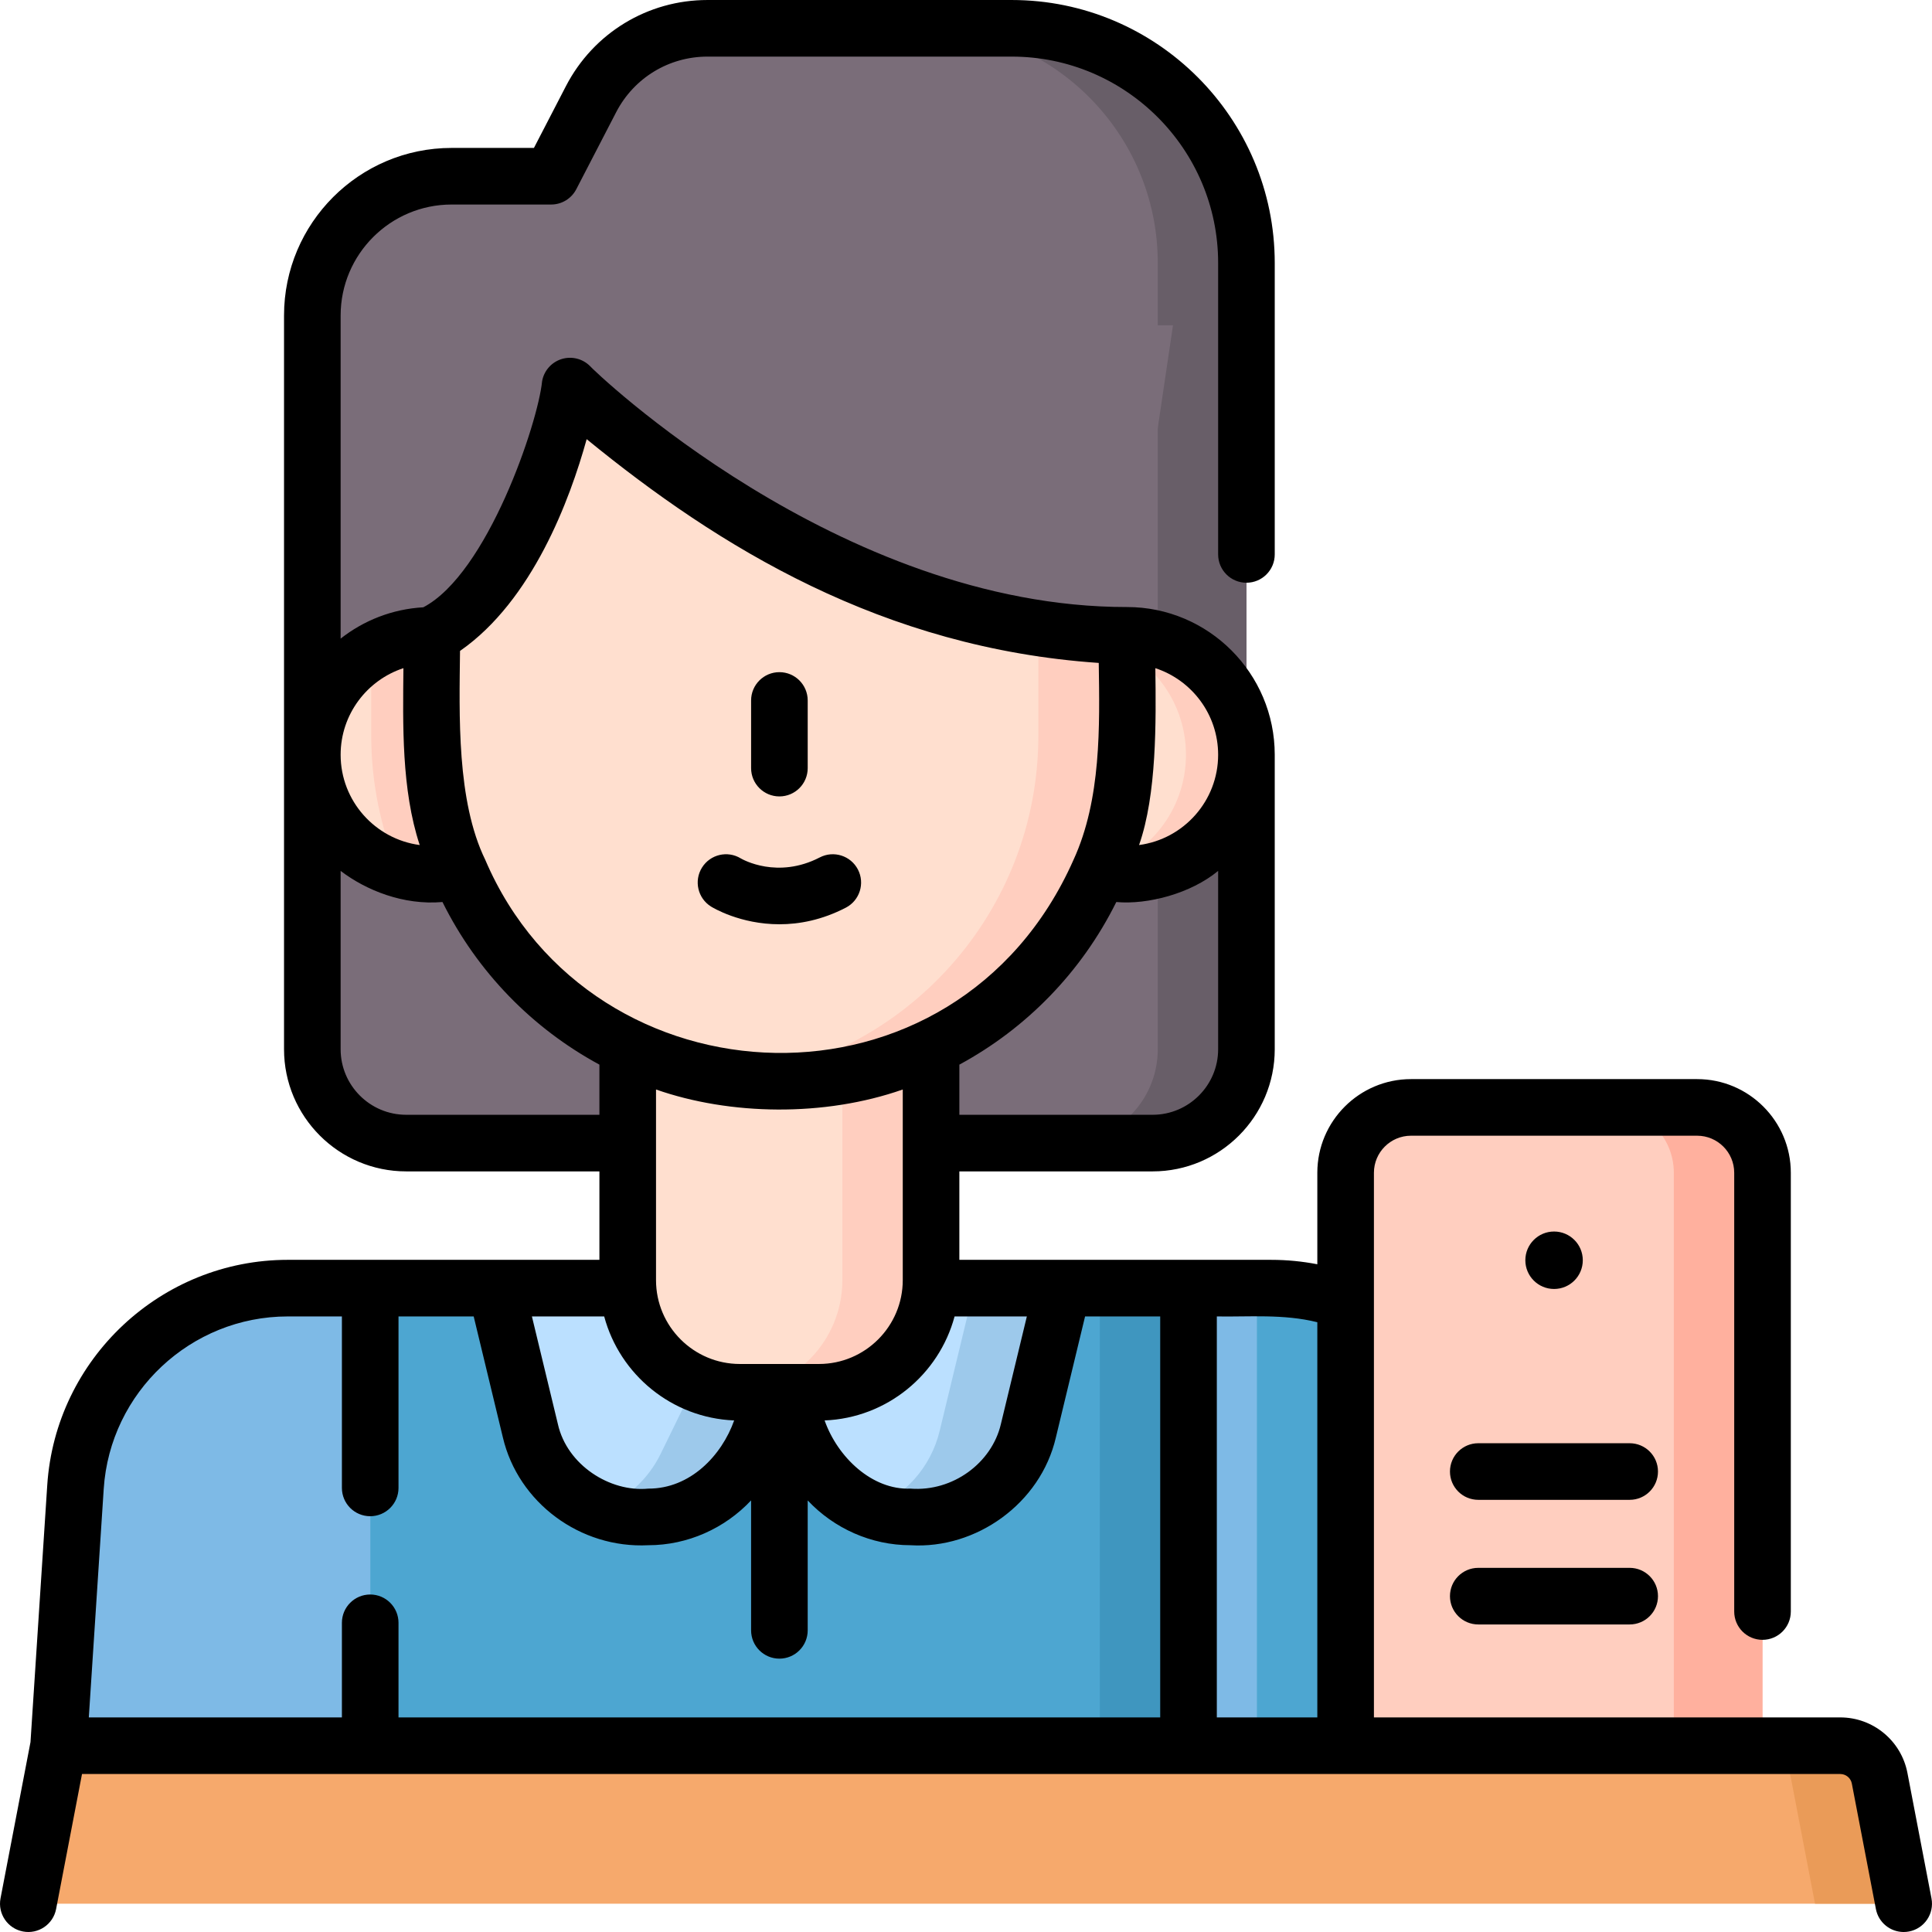 <svg id="Capa_1" enable-background="new 0 0 512.001 512.001" height="512" viewBox="0 0 512.001 512.001" width="512" xmlns="http://www.w3.org/2000/svg"><g><g><path d="m98.114 341.368v121.259l-82.58.003 4.47-68.563c1.94-29.65 26.54-52.7 56.26-52.7h21.85z" fill="#7ebae6"/><path d="m98.111 341.37h216.86v121.26h-216.86z" fill="#4da6d1"/><path d="m291.469 341.37h23.502v121.26h-23.502z" fill="#3f96bf"/><path d="m398.241 462.63h-83.27v-121.26h21.95c29.82 0 54.52 23.14 56.47 52.9z" fill="#7ebae6"/><path d="m398.241 462.63h-65.14v-121.26h3.82c29.82 0 54.52 23.14 56.47 52.9z" fill="#4da6d1"/><path d="m15.534 462.631h472.162c5.091 0 9.465 3.615 10.425 8.615l6.379 33.254h-496.997z" fill="#f6a96c"/><path d="m498.12 471.246c-.959-5-5.333-8.615-10.424-8.615h-23.502c5.091 0 9.465 3.615 10.424 8.615l6.379 33.254h23.502z" fill="#ea9b58"/><path d="m467.085 462.631h-110.48v-151.835c0-9.567 7.756-17.323 17.323-17.323h75.835c9.567 0 17.323 7.756 17.323 17.323v151.835z" fill="#ffcebf"/><path d="m449.762 293.473h-23.502c9.567 0 17.323 7.756 17.323 17.323v151.835h23.502v-151.835c0-9.567-7.755-17.323-17.323-17.323z" fill="#ffb09e"/><path d="m206.551 341.37v27.61l-7.96 16.29c-5 10.24-15.39 16.73-26.78 16.73h-2.28c-13.77 0-25.74-9.43-28.97-22.82l-9.12-37.81z" fill="#bbe0ff"/><path d="m183.049 341.37v27.61l-7.96 16.29c-3.377 6.915-9.216 12.11-16.157 14.761 3.315 1.264 6.887 1.969 10.599 1.969h2.28c11.39 0 21.78-6.49 26.78-16.73l7.96-16.29v-27.61z" fill="#9dc9eb"/><path d="m281.651 341.37-9.12 37.81c-3.23 13.39-15.2 22.82-28.97 22.82h-2.28c-11.39 0-21.78-6.49-26.78-16.73l-7.95-16.29-.01-.01v-27.6z" fill="#bbe0ff"/><path d="m258.149 341.37-9.12 37.81c-2.359 9.78-9.391 17.428-18.371 20.851 3.337 1.274 6.925 1.969 10.623 1.969h2.28c13.77 0 25.74-9.43 28.97-22.82l9.12-37.81z" fill="#9dc9eb"/><path d="m305.45 302.93h-197.807c-13.738 0-24.875-11.137-24.875-24.875v-194.444c0-20.386 16.526-36.912 36.912-36.912h26.382l10.577-20.433c5.967-11.528 17.864-18.766 30.845-18.766h80.636c34.355 0 62.205 27.85 62.205 62.205v208.35c0 13.738-11.137 24.875-24.875 24.875z" fill="#7a6d79"/><path d="m268.12 7.5h-23.502c34.355 0 62.205 27.85 62.205 62.205v208.35c0 13.738-11.137 24.875-24.875 24.875h23.502c13.738 0 24.875-11.137 24.875-24.875v-208.35c0-34.355-27.85-62.205-62.205-62.205z" fill="#685e68"/><path d="m246.74 258.256h-80.387v80.992c0 16.416 13.308 29.724 29.724 29.724h20.94c16.416 0 29.724-13.308 29.724-29.724v-80.992z" fill="#ffdfcf"/><path d="m223.238 258.256v80.992c0 15.986-12.622 29.02-28.443 29.691.425.018.851.032 1.281.032h20.94c16.416 0 29.724-13.308 29.724-29.724v-80.992h-23.502z" fill="#ffcebf"/><path d="m146.061 200.02c0 17.47-14.17 31.64-31.65 31.64-3.1 0-6.09-.45-8.92-1.28-13.13-3.85-22.72-15.99-22.72-30.36 0-11.63 6.27-21.79 15.61-27.29 4.7-2.77 10.19-4.36 16.03-4.36 17.48 0 31.65 14.17 31.65 31.65z" fill="#ffdfcf"/><path d="m146.061 200.02c0 17.47-14.17 31.64-31.65 31.64-3.1 0-6.09-.45-8.92-1.28-4.58-10.9-7.11-22.88-7.11-35.44v-22.21c4.7-2.77 10.19-4.36 16.03-4.36 17.48 0 31.65 14.17 31.65 31.65z" fill="#ffcebf"/><circle cx="298.678" cy="200.017" fill="#ffdfcf" r="31.647"/><path d="m298.678 168.37c-2.77 0-5.456.358-8.016 1.027 13.596 3.55 23.631 15.912 23.631 30.62s-10.035 27.071-23.631 30.62c2.56.668 5.246 1.027 8.016 1.027 17.478 0 31.647-14.169 31.647-31.647s-14.169-31.647-31.647-31.647z" fill="#ffcebf"/><path d="m207.043 286.577h-.992c-50.609 0-91.635-41.027-91.635-91.635v-92.628h184.263v92.628c-.001 50.608-41.028 91.635-91.636 91.635z" fill="#ffdfcf"/><path d="m275.176 102.314v92.628c0 46.798-35.082 85.398-80.381 90.947 3.689.452 7.444.689 11.255.689h.992c50.609 0 91.635-41.027 91.635-91.635v-92.628h-23.501z" fill="#ffcebf"/><path d="m114.415 168.369-12.179-82.16h208.62l-12.178 82.16c-81.253 0-147.624-66.056-147.624-66.056s-8.545 50.201-36.639 66.056z" fill="#7a6d79"/></g><g><path d="m511.864 503.087-6.378-33.254c-1.635-8.52-9.117-14.702-17.791-14.702l-123.59-.001v-144.334c0-5.416 4.406-9.822 9.823-9.822h75.834c5.417 0 9.823 4.406 9.823 9.822v116.276c0 4.143 3.358 7.5 7.5 7.5s7.5-3.357 7.5-7.5v-116.276c0-13.688-11.135-24.822-24.823-24.822h-75.834c-13.688 0-24.823 11.135-24.823 24.822v24.246c-3.994-.77-8.064-1.171-12.185-1.171h-82.68v-23.44h51.21c17.849 0 32.37-14.521 32.37-32.37v-78.043c0-.001 0-.002 0-.003-.003-21.573-17.542-39.125-39.107-39.143-76.579.084-141.978-63.24-142.369-63.874-1.985-1.974-4.905-2.677-7.571-1.826-2.667.852-4.639 3.119-5.112 5.879-1.088 11.041-14.499 50.988-31.48 59.888-8.24.465-15.802 3.496-21.91 8.299v-85.628c0-16.217 13.193-29.41 29.41-29.41h26.38c2.803 0 5.371-1.563 6.66-4.051l10.58-20.432c4.701-9.077 13.966-14.717 24.18-14.717h80.64c30.162 0 54.7 24.538 54.7 54.7v77.229c0 4.143 3.358 7.5 7.5 7.5s7.5-3.357 7.5-7.5v-77.229c0-38.433-31.267-69.7-69.7-69.7h-80.64c-15.842 0-30.211 8.744-37.5 22.82l-8.482 16.38h-21.818c-24.488 0-44.41 19.922-44.41 44.41v194.45c0 17.849 14.521 32.37 32.37 32.37h51.21v23.44l-82.586-.002c-33.554 0-61.554 26.228-63.744 59.712l-4.44 68.095-7.944 41.412c-.78 4.068 1.885 7.998 5.953 8.778 4.069.781 7.998-1.886 8.779-5.952l6.864-35.782h465.963c1.491 0 2.778 1.063 3.059 2.528l6.378 33.254c.689 3.591 3.832 6.089 7.357 6.088.468 0 .944-.044 1.421-.135 4.069-.781 6.734-4.711 5.953-8.779zm-162.759-152.682v104.725h-26.634v-106.26c8.295.155 17.659-.712 26.634 1.535zm-175.254-11.155v-50.522c19.613 6.866 44.605 7.293 65.39 0v50.522c0 12.252-9.968 22.22-22.22 22.22h-20.94c-12.258 0-22.23-9.968-22.23-22.22zm79.122 9.62h19.153l-6.887 28.551c-2.415 10.281-12.726 17.941-23.959 17.079-10.15.403-19.305-8.303-22.747-18.069 16.53-.664 30.314-12.155 34.44-27.561zm52.478-53.44h-51.21v-13.29c17.681-9.565 32.333-24.45 41.591-43.094 8.34.758 19.777-2.274 26.988-8.25v47.265c0 9.577-7.792 17.369-17.369 17.369zm17.369-95.41c0 12.232-9.146 22.36-20.956 23.924 4.711-13.441 4.506-32.724 4.316-46.874 9.65 3.163 16.64 12.252 16.64 22.95zm-167.346-83.636c34.984 28.59 78.429 55.39 135.707 59.298.252 16.751.682 36.158-6.69 52.189-31.173 70.344-127.615 66.087-155.889.001-7.619-15.621-6.881-38.45-6.691-55.37 19.195-13.339 29.134-40.126 33.563-56.118zm-48.563 60.685c-.136 14.852-.547 32.139 4.316 46.874-11.811-1.564-20.956-11.692-20.956-23.924 0-10.697 6.99-19.786 16.64-22.95zm.73 118.361c-9.578 0-17.37-7.792-17.37-17.37v-47.265c6.719 5.127 16.638 9.156 26.989 8.25 9.258 18.643 23.91 33.529 41.591 43.094v13.29h-51.21zm52.477 53.44c4.127 15.404 17.912 26.894 34.443 27.561-3.292 9.276-11.62 18.107-22.751 18.069-10.152.988-21.524-6.245-23.959-17.079l-6.887-28.551zm-132.63 45.688c1.676-25.62 23.102-45.689 48.776-45.689h14.346v45.446c0 4.143 3.358 7.5 7.5 7.5s7.5-3.357 7.5-7.5v-45.445h19.924l7.735 32.068c4.054 17.237 20.461 29.482 38.541 28.562 10.412 0 20.275-4.461 27.24-11.879v34.439c0 4.143 3.358 7.5 7.5 7.5s7.5-3.357 7.5-7.5v-34.43c6.964 7.412 16.823 11.869 27.23 11.869 17.396 1.077 34.476-11.041 38.541-28.562l7.735-32.068h19.914v106.26h-201.86v-25.069c0-4.143-3.358-7.5-7.5-7.5s-7.5 3.357-7.5 7.5v25.068l-67.072.003z"/><path d="m431.883 382.472h-40.127c-4.142 0-7.5 3.357-7.5 7.5s3.358 7.5 7.5 7.5h40.127c4.142 0 7.5-3.357 7.5-7.5s-3.358-7.5-7.5-7.5z"/><path d="m431.883 415.498h-40.127c-4.142 0-7.5 3.357-7.5 7.5s3.358 7.5 7.5 7.5h40.127c4.142 0 7.5-3.357 7.5-7.5s-3.358-7.5-7.5-7.5z"/><path d="m188.431 240.247c.448.279 7.702 4.694 18.127 4.694 5.221 0 11.238-1.107 17.591-4.397 3.678-1.904 5.116-6.431 3.211-10.108-1.905-3.679-6.43-5.116-10.109-3.212-11.197 5.799-20.43.56-20.941.26-3.508-2.143-8.092-1.063-10.272 2.431-2.193 3.513-1.121 8.14 2.393 10.332z"/><circle cx="411.845" cy="333.979" r="7.613"/><path d="m206.55 211.061c4.142 0 7.5-3.357 7.5-7.5v-17.931c0-4.143-3.358-7.5-7.5-7.5s-7.5 3.357-7.5 7.5v17.931c0 4.142 3.358 7.5 7.5 7.5z"/></g></g></svg>
